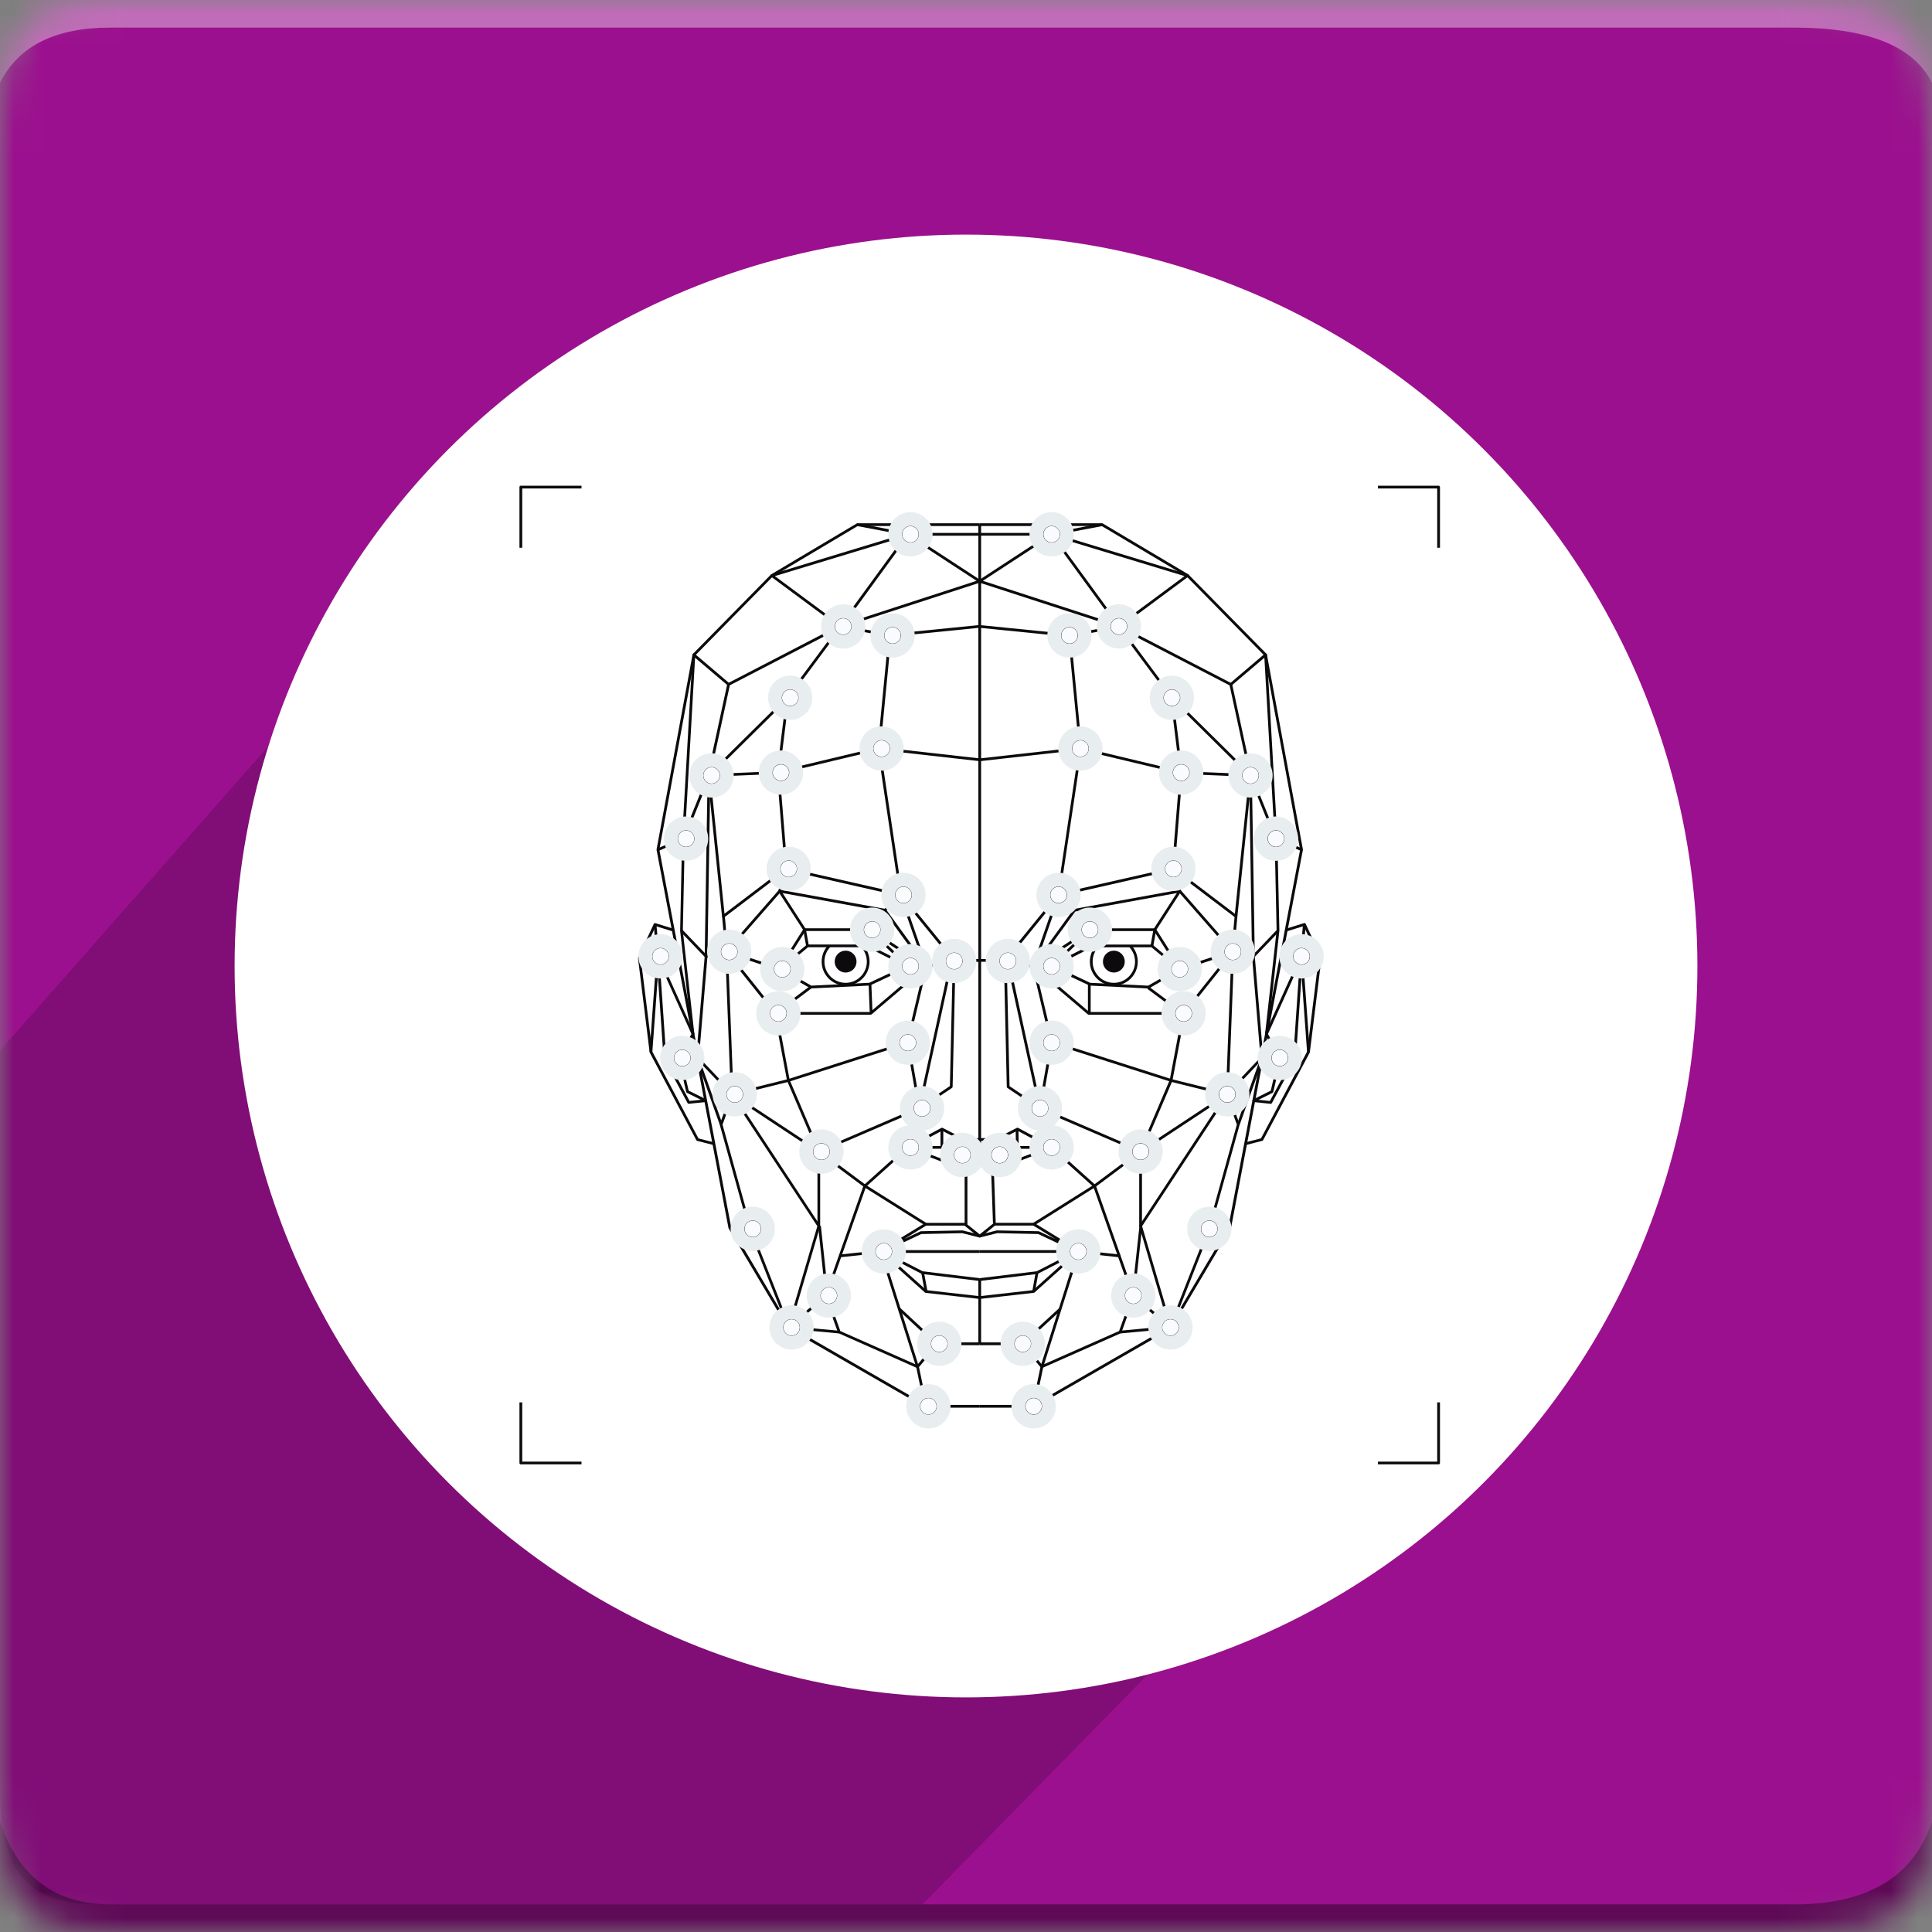 <?xml version="1.0" encoding="utf-8"?>
<!-- Generator: Adobe Illustrator 16.0.0, SVG Export Plug-In . SVG Version: 6.00 Build 0)  -->
<!DOCTYPE svg PUBLIC "-//W3C//DTD SVG 1.1//EN" "http://www.w3.org/Graphics/SVG/1.1/DTD/svg11.dtd">
<svg version="1.1" id="Layer_1" xmlns="http://www.w3.org/2000/svg" xmlns:xlink="http://www.w3.org/1999/xlink" x="0px" y="0px"
	 width="70px" height="70px" viewBox="0 0 70 70" enable-background="new 0 0 70 70" xml:space="preserve">
<rect x="0" y="0" width="70" height="70" fill="#808080" stroke="none"/>
<g>
	<defs>
		<filter id="Adobe_OpacityMaskFilter" filterUnits="userSpaceOnUse" x="0" y="0" width="70" height="70">
			<feColorMatrix  type="matrix" values="1 0 0 0 0  0 1 0 0 0  0 0 1 0 0  0 0 0 1 0"/>
		</filter>
	</defs>
	<mask maskUnits="userSpaceOnUse" x="0" y="0" width="70" height="70" id="icon-b">
		<g filter="url(#Adobe_OpacityMaskFilter)">
			<path id="icon-a" fill="#FFFFFF" d="M4,0h61c4,0,5,1,5,5v60c0,4-1,5-5,5H4c-3,0-4-1-4-5V5C0,1,1,0,4,0z"/>
		</g>
	</mask>
	<g mask="url(#icon-b)">
		<path fill="#9B108E" d="M0,0h70v70H0V0z"/>
		<path fill="#FFFFFF" fill-opacity="0.383" d="M4,1h61c2.667,0,4.333,0.667,5,2V0H0v3C0.667,1.667,2,1,4,1z"/>
		<path opacity="0.165" enable-background="new    " d="M26.375,11.5l9.25,1.125L54,18.25l4,6.11v19.558L33.423,69H4.006
			C2.003,69,0,68.854,0,64.911V38.064l12.348-14L26.375,11.5z"/>
		<path fill-opacity="0.383" d="M4,69h61c2.667,0,4.333-1,5-3v4H0v-4C0.667,68,2,69,4,69z"/>
		<g display="none">
			<g id="Layer_1_1_" display="inline">
				<path fill="#FFFFFF" d="M35,8.281C20.246,8.281,8.281,20.246,8.281,35S20.246,61.719,35,61.719S61.719,49.754,61.719,35
					S49.754,8.281,35,8.281z M35,19.297c4.301,0,7.793,3.492,7.793,7.793c0,4.301-3.492,7.793-7.793,7.793s-7.793-3.492-7.793-7.793
					C27.207,22.789,30.699,19.297,35,19.297z M47.598,46.156c0,2.496-2.039,4.535-4.535,4.535H26.938
					c-2.496,0-4.535-2.039-4.535-4.535v-9.609c0-2.496,2.039-4.535,4.535-4.535h0.375c1.582,2.578,4.43,4.3,7.676,4.3
					s6.094-1.729,7.676-4.3h0.375c2.496,0,4.535,2.039,4.535,4.535v9.609H47.598z"/>
			</g>
			<g id="Layer_2" display="inline">
				<g>
					<path fill="#FFFFFF" d="M47.984,8.398H15.289c-3.223,0-5.859,2.637-5.859,5.859v41.484c0,3.223,2.637,5.858,5.859,5.858h32.695
						c3.223,0,5.854-2.646,5.854-5.858V14.258C53.844,11.035,51.207,8.398,47.984,8.398z M31.637,19.297
						c4.3,0,7.792,3.492,7.792,7.793c0,4.301-3.492,7.793-7.792,7.793c-4.301,0-7.793-3.492-7.793-7.793
						C23.844,22.789,27.324,19.297,31.637,19.297z M44.234,46.156c0,2.496-2.039,4.535-4.535,4.535H23.574
						c-2.496,0-4.535-2.039-4.535-4.535v-9.609c0-2.496,2.039-4.535,4.535-4.535h0.375c1.582,2.578,4.43,4.3,7.676,4.3
						s6.094-1.729,7.676-4.3h0.375c2.496,0,4.535,2.039,4.535,4.535v9.609H44.234z"/>
					<g>
						<g>
							<g>
								<g>
									<rect id="SVGID_2_" x="53.375" y="18.242" fill="#FFFFFF" width="7.207" height="32.227"/>
								</g>
								<g>
									<g>
										<g>
											<g>
												<g>
													<g>
														<g>
															<g>
																<g>
																	<g>
																		<g>
																			<defs>
																				<rect id="SVGID_1_" x="53.375" y="18.242" width="7.207" height="32.227"/>
																			</defs>
																			<clipPath id="SVGID_3_">
																				<use xlink:href="#SVGID_1_"  overflow="visible"/>
																			</clipPath>
																			<g clip-path="url(#SVGID_3_)">
																				<path fill="#FFFFFF" d="M59.41,19.063h-8.438c-0.646,0-1.183,0.527-1.183,1.172v5.391
																					c0,0.645,0.522,1.172,1.183,1.172h8.438c0.645,0,1.172-0.527,1.172-1.172v-5.391
																					C60.582,19.59,60.055,19.063,59.41,19.063z"/>
																				<path fill="#FFFFFF" d="M56.188,42.266H47.75c-0.645,0-1.172,0.527-1.172,1.172v5.396
																					c0,0.646,0.527,1.172,1.172,1.172h8.438c0.646,0,1.172-0.521,1.172-1.172v-5.396
																					C57.359,42.793,56.832,42.266,56.188,42.266z"/>
																				<path fill="#FFFFFF" d="M58.18,30.664h-8.438c-0.645,0-1.172,0.527-1.172,1.172v5.391
																					c0,0.646,0.527,1.172,1.172,1.172h8.438c0.646,0,1.172-0.521,1.172-1.172v-5.391
																					C59.352,31.191,58.824,30.664,58.18,30.664z"/>
																			</g>
																		</g>
																	</g>
																</g>
															</g>
														</g>
													</g>
												</g>
											</g>
										</g>
									</g>
								</g>
							</g>
						</g>
					</g>
				</g>
			</g>
			<g id="Layer_3" display="inline">
				<g>
					<path fill="#FFFFFF" d="M60.664,17.539h-2.402c-0.375,2.578-2.59,4.57-5.273,4.57c-2.682,0-4.899-1.992-5.271-4.57h-25.43
						c-0.375,2.578-2.59,4.57-5.273,4.57s-4.91-1.992-5.273-4.57H9.336c-0.645,0-1.172,0.527-1.172,1.172v37.734
						c0,0.645,0.527,1.172,1.172,1.172h51.328c0.645,0,1.172-0.527,1.172-1.172V18.711C61.836,18.066,61.309,17.539,60.664,17.539z
						 M23.281,25.508c3.305,0,5.988,2.684,5.988,5.988c0,3.304-2.684,5.988-5.988,5.988c-3.304,0-5.988-2.688-5.988-5.988
						C17.293,28.192,19.977,25.508,23.281,25.508z M32.961,46.156c0,1.922-1.57,3.492-3.492,3.492H17.082
						c-1.922,0-3.492-1.57-3.492-3.492v-7.383c0-1.922,1.57-3.492,3.492-3.492h0.293c1.219,1.979,3.398,3.305,5.906,3.305
						c2.508,0,4.688-1.324,5.906-3.305h0.293c1.922,0,3.492,1.57,3.492,3.492v7.383H32.961z M56.328,45.781
						c0,0.645-0.527,1.172-1.172,1.172H36.992c-0.645,0-1.172-0.527-1.172-1.172v-0.82c0-0.645,0.527-1.172,1.172-1.172h18.164
						c0.645,0,1.172,0.527,1.172,1.172V45.781z M56.328,38.164c0,0.645-0.527,1.172-1.172,1.172H36.992
						c-0.645,0-1.172-0.527-1.172-1.172v-0.82c0-0.645,0.527-1.172,1.172-1.172h18.164c0.645,0,1.172,0.527,1.172,1.172V38.164z
						 M56.328,30.547c0,0.645-0.527,1.172-1.172,1.172H36.992c-0.645,0-1.172-0.527-1.172-1.172v-0.82
						c0-0.645,0.527-1.172,1.172-1.172h18.164c0.645,0,1.172,0.527,1.172,1.172V30.547z"/>
					<path fill="#FFFFFF" d="M17.012,12.383c-2.367,0-4.277,1.91-4.277,4.277c0,2.367,1.91,4.277,4.277,4.277
						c2.367,0,4.277-1.91,4.277-4.277C21.289,14.293,19.379,12.383,17.012,12.383z M17.012,19.414c-1.523,0-2.754-1.23-2.754-2.754
						c0-1.524,1.23-2.754,2.754-2.754c1.524,0,2.754,1.229,2.754,2.754C19.766,18.184,18.535,19.414,17.012,19.414z"/>
					<path fill="#FFFFFF" d="M53.105,12.383c-2.367,0-4.277,1.91-4.277,4.277c0,2.367,1.91,4.277,4.277,4.277
						s4.271-1.91,4.271-4.277C57.382,14.293,55.473,12.383,53.105,12.383z M53.105,19.414c-1.523,0-2.754-1.23-2.754-2.754
						c0-1.524,1.229-2.754,2.754-2.754c1.521,0,2.754,1.229,2.754,2.754C55.859,18.184,54.629,19.414,53.105,19.414z"/>
				</g>
			</g>
			<g id="Layer_4" display="inline">
				<g>
					<path fill="#FFFFFF" d="M46.883,26.41h-7.5c-0.48,0-0.879,0.398-0.879,0.879l0,0c0,0.48,0.398,0.879,0.879,0.879h7.5
						c0.48,0,0.879-0.398,0.879-0.879l0,0C47.762,26.797,47.363,26.41,46.883,26.41z"/>
					<path fill="#FFFFFF" d="M46.883,23.199h-7.5c-0.48,0-0.879,0.398-0.879,0.879s0.398,0.879,0.879,0.879h7.5
						c0.48,0,0.879-0.398,0.879-0.879S47.363,23.199,46.883,23.199z"/>
					<path fill="#FFFFFF" d="M35,8.281C20.246,8.281,8.281,20.246,8.281,35S20.246,61.719,35,61.719S61.719,49.754,61.719,35
						S49.754,8.281,35,8.281z M28.086,27.734c3.34,0,6.047,2.707,6.047,6.047c0,3.34-2.707,6.047-6.047,6.047
						s-6.047-2.707-6.047-6.047C22.039,30.441,24.746,27.734,28.086,27.734z M37.871,48.582c0,1.934-1.582,3.527-3.527,3.527H21.828
						c-1.934,0-3.527-1.582-3.527-3.527v-7.465c0-1.934,1.582-3.527,3.527-3.527h0.293c1.23,2.004,3.434,3.34,5.965,3.34
						c2.531,0,4.734-1.336,5.965-3.34h0.293c1.933,0,3.527,1.582,3.527,3.527V48.582z M52.508,26.527c0,2.098-1.488,3.82-3.305,3.82
						h-7.277l-7.02,2.777l2.098-2.789h0.047c-1.816,0-3.305-1.723-3.305-3.82v-4.84c0-2.098,1.488-3.82,3.305-3.82h12.152
						c1.816,0,3.305,1.723,3.305,3.82V26.527z"/>
					<path fill="#FFFFFF" d="M46.883,20h-7.5c-0.48,0-0.879,0.398-0.879,0.879s0.398,0.879,0.879,0.879h7.5
						c0.48,0,0.879-0.398,0.879-0.879S47.363,20,46.883,20z"/>
				</g>
			</g>
			<g id="Layer_5" display="inline">
				<path fill="#FFFFFF" d="M34.883,8.164c-14.754,0-26.719,11.965-26.719,26.719s11.965,26.719,26.719,26.719
					s26.719-11.965,26.719-26.719S49.637,8.164,34.883,8.164z M29.445,22.203c3.984,0,7.219,3.234,7.219,7.219
					c0,3.985-3.234,7.219-7.219,7.219c-3.985,0-7.219-3.229-7.219-7.219C22.226,25.437,25.461,22.203,29.445,22.203z M41.105,47.082
					c0,2.309-1.896,4.207-4.207,4.207H21.98c-2.309,0-4.207-1.887-4.207-4.207v-8.895c0-2.313,1.887-4.208,4.207-4.208h0.352
					c1.465,2.391,4.102,3.984,7.113,3.984c3.011,0,5.648-1.594,7.114-3.984h0.354c2.312,0,4.207,1.887,4.207,4.208v8.895H41.105z
					 M49.344,29.129v5.988h-2.801v-5.988h-5.988v-2.801h5.988v-5.977h2.801v5.988h5.988v2.801h-5.988V29.129z"/>
			</g>
			<g id="Layer_6" display="inline">
				<path fill="#FFFFFF" d="M35,8.281C20.246,8.281,8.281,20.246,8.281,35S20.246,61.719,35,61.719S61.719,49.754,61.719,35
					S49.754,8.281,35,8.281z M29.563,22.32c3.984,0,7.219,3.234,7.219,7.219s-3.234,7.219-7.219,7.219s-7.219-3.234-7.219-7.219
					S25.578,22.32,29.563,22.32z M41.223,47.199c0,2.309-1.887,4.207-4.207,4.207H22.098c-2.309,0-4.207-1.887-4.207-4.207v-8.895
					c0-2.313,1.887-4.208,4.207-4.208h0.352c1.465,2.39,4.102,3.984,7.113,3.984s5.648-1.596,7.113-3.984h0.352
					c2.313,0,4.207,1.886,4.207,4.208v8.895H41.223z M40.742,29.258v-2.813h14.297v2.813H40.742z"/>
			</g>
			<g id="Layer_7" display="inline">
				<path fill="#FFFFFF" d="M35,8.281C20.246,8.281,8.281,20.246,8.281,35S20.246,61.719,35,61.719S61.719,49.754,61.719,35
					S49.754,8.281,35,8.281z M29.563,22.32c3.984,0,7.219,3.234,7.219,7.219s-3.234,7.219-7.219,7.219s-7.219-3.234-7.219-7.219
					S25.578,22.32,29.563,22.32z M41.223,47.199c0,2.309-1.887,4.207-4.207,4.207H22.098c-2.309,0-4.207-1.887-4.207-4.207v-8.895
					c0-2.313,1.887-4.208,4.207-4.208h0.352c1.465,2.39,4.102,3.984,7.113,3.984s5.648-1.596,7.113-3.984h0.352
					c2.313,0,4.207,1.886,4.207,4.208v8.895H41.223z M48.219,33.031l-1.992,1.992l-1.992-1.992l-4.805-4.805l1.992-1.992
					l4.805,4.805l8.121-8.121l1.992,1.992L48.219,33.031z"/>
			</g>
			<g id="Layer_8" display="inline">
				<g>
					<path fill="#FFFFFF" d="M35,8.281C20.246,8.281,8.281,20.246,8.281,35S20.246,61.719,35,61.719S61.719,49.754,61.719,35
						S49.754,8.281,35,8.281z M44.926,17.07c3.023,0,5.473,2.449,5.473,5.473s-2.438,5.473-5.473,5.473
						c-3.023,0-5.473-2.449-5.473-5.473S41.902,17.07,44.926,17.07z M40.461,36.605c0,3.021-2.449,5.473-5.473,5.473
						s-5.473-2.449-5.473-5.473c0-3.024,2.449-5.479,5.473-5.479S40.461,33.582,40.461,36.605z M25.074,17.07
						c3.023,0,5.473,2.449,5.473,5.473s-2.449,5.473-5.473,5.473c-3.024,0-5.473-2.449-5.473-5.473S22.051,17.07,25.074,17.07z
						 M16.238,35.914v-6.738c0-1.746,1.43-3.188,3.188-3.188h0.27c1.113,1.816,3.105,3.023,5.391,3.023s4.277-1.207,5.391-3.023
						h0.27c1.746,0,3.188,1.43,3.188,3.188v1.289c-2.953,0.504-5.203,3.07-5.203,6.141c0,0.896,0.188,1.734,0.527,2.496h-9.844
						C17.668,39.102,16.238,37.672,16.238,35.914z M43.836,49.742c0,1.746-1.43,3.188-3.188,3.188H29.34
						c-1.746,0-3.188-1.43-3.188-3.188v-6.738c0-1.746,1.43-3.188,3.188-3.188h0.27c1.113,1.813,3.105,3.021,5.391,3.021
						s4.276-1.207,5.392-3.021h0.271c1.746,0,3.188,1.43,3.188,3.188v6.738H43.836z M53.762,35.914c0,1.746-1.43,3.188-3.188,3.188
						h-9.82c0.34-0.762,0.527-1.604,0.527-2.496c0-3.082-2.25-5.637-5.203-6.141v-1.289c0-1.746,1.43-3.188,3.188-3.188h0.271
						c1.111,1.816,3.104,3.023,5.391,3.023s4.277-1.207,5.393-3.023h0.271c1.746,0,3.188,1.43,3.188,3.188v6.738H53.762z"/>
				</g>
			</g>
		</g>
	</g>
</g>
<circle fill="#FFFFFF" cx="35" cy="35" r="26.5"/>
<g>
	<g>
		<g>
			<g>
				<rect x="35.447" y="46.362" fill="#0C0A0C" width="0.1" height="2.326"/>
			</g>
			<g>
				<rect x="35.447" y="19.009" fill="#0C0A0C" width="0.1" height="23.152"/>
			</g>
			<g>
				<path fill="#0C0A0C" d="M37.451,51.002h-1.954v-0.1h1.94l4.936-2.844l2.131-3.595l2.602-13.679l-1.298-7.034l-2.811-2.858
					l-3.081-1.834h-4.419v-0.099h4.433c0.009,0,0.018,0.002,0.025,0.007l3.1,1.844c0.003,0.002,0.007,0.005,0.009,0.008l2.826,2.874
					c0.007,0.007,0.011,0.016,0.013,0.025l1.303,7.059c0.001,0.006,0.001,0.013,0,0.018l-2.604,13.698
					c-0.001,0.005-0.004,0.011-0.007,0.016l-2.143,3.613c-0.004,0.007-0.011,0.014-0.018,0.018l-4.958,2.856
					C37.469,51,37.46,51.002,37.451,51.002z"/>
			</g>
			<g>
				<path fill="#0C0A0C" d="M41.61,35.814c0,0-0.001,0-0.002,0l-2.122-0.105c-0.007,0-0.014-0.002-0.019-0.004l-1.387-0.652
					c-0.017-0.008-0.028-0.025-0.028-0.044c-0.001-0.02,0.011-0.037,0.026-0.045l1.45-0.735c0.007-0.004,0.015-0.006,0.022-0.006
					h2.185c0.012,0,0.022,0.004,0.032,0.012l1.008,0.84c0.013,0.011,0.02,0.027,0.018,0.043c-0.001,0.016-0.01,0.031-0.024,0.038
					l-1.135,0.652C41.627,35.812,41.619,35.814,41.61,35.814z M39.5,35.609l2.098,0.104l1.061-0.607l-0.939-0.783h-2.155
					l-1.348,0.684L39.5,35.609z"/>
			</g>
			<g>
				<path fill="#0C0A0C" d="M37.683,40.205c-0.011,0-0.021-0.003-0.029-0.009l-1.154-0.777c-0.014-0.009-0.021-0.024-0.022-0.041
					l-0.104-4.579c-0.002-0.012,0.003-0.023,0.01-0.032l1.933-2.374c0.007-0.008,0.018-0.015,0.027-0.017l4.16-0.945
					c0.014-0.003,0.029,0,0.041,0.009l2.197,1.669l0.516-5.009l-0.707-3.268l-4.019-2.082l-1.771,0.323
					c-0.005,0.001-0.01,0.001-0.014,0l-3.254-0.326l0.01-0.099l3.246,0.325l1.782-0.324c0.011-0.002,0.021,0,0.032,0.004
					l4.054,2.101c0.014,0.007,0.022,0.02,0.025,0.034l0.715,3.298c0,0.006,0.001,0.011,0,0.016l-0.524,5.105
					c-0.003,0.018-0.013,0.033-0.03,0.041c-0.017,0.007-0.035,0.005-0.05-0.006l-2.25-1.708l-4.12,0.937l-1.909,2.347l0.104,4.535
					l1.07,0.72l0.404-2.309l-0.648-2.731c-0.005-0.021,0.004-0.042,0.021-0.054l2.037-1.334c0.015-0.01,0.033-0.01,0.049-0.003
					s0.027,0.022,0.027,0.04l0.064,0.587l-0.1,0.01l-0.055-0.506l-1.94,1.27l0.645,2.707c0.001,0.007,0.001,0.014,0,0.021
					l-0.42,2.395c-0.004,0.017-0.015,0.03-0.03,0.037C37.695,40.203,37.688,40.205,37.683,40.205z"/>
			</g>
			<g>
				<path fill="#0C0A0C" d="M40.569,22.738l-0.06-0.08l2.409-1.785l-4.824-1.465h-2.598v-0.1h2.604c0.006,0,0.01,0,0.015,0.002
					l4.927,1.496c0.019,0.005,0.031,0.02,0.034,0.039c0.004,0.019-0.004,0.037-0.02,0.048L40.569,22.738z"/>
			</g>
			<g>
				<path fill="#0C0A0C" d="M40.539,22.748c-0.005,0-0.011-0.001-0.016-0.002l-5.041-1.638c-0.019-0.006-0.032-0.022-0.035-0.041
					c-0.002-0.02,0.006-0.038,0.021-0.048l2.606-1.702c0.005-0.003,0.011-0.006,0.018-0.007l1.827-0.349l0.02,0.099l-1.751,0.333
					l2.391,3.276c0.014,0.018,0.014,0.042,0,0.059C40.57,22.74,40.555,22.748,40.539,22.748z M35.611,21.044l4.797,1.559
					l-2.318-3.178L35.611,21.044z"/>
			</g>
			<g>
				<path fill="#0C0A0C" d="M41.786,34.281l-0.099-0.018l0.105-0.589c0.002-0.006,0.004-0.013,0.007-0.018l0.89-1.376l-0.224-0.788
					c-0.002-0.006-0.003-0.011-0.003-0.018l0.283-3.481l-0.336-2.707l0.099-0.012l0.337,2.711c0,0.003,0,0.007,0,0.01l-0.282,3.478
					l0.228,0.8c0.005,0.014,0.002,0.029-0.006,0.041l-0.896,1.388L41.786,34.281z"/>
			</g>
			<g>
				<path fill="#0C0A0C" d="M42.745,35.162c-0.018,0-0.033-0.007-0.042-0.022l-0.889-1.406h-2.307l-1.371,1.31
					c-0.009,0.009-0.021,0.014-0.034,0.014l-0.65,0.01c-0.016,0-0.037-0.009-0.045-0.025c-0.01-0.018-0.008-0.038,0.004-0.053
					l1.48-2.038c0.008-0.01,0.019-0.017,0.031-0.02l3.813-0.693c0.019-0.004,0.035,0.002,0.047,0.016l1.922,2.195
					c0.012,0.013,0.015,0.03,0.011,0.046c-0.004,0.016-0.017,0.03-0.032,0.035l-1.922,0.63
					C42.755,35.162,42.75,35.162,42.745,35.162z M39.488,33.635h2.354c0.017,0,0.033,0.009,0.041,0.023l0.884,1.395l1.813-0.594
					l-1.854-2.117l-3.766,0.685l-1.41,1.94l0.532-0.009l1.372-1.31C39.464,33.64,39.476,33.635,39.488,33.635z"/>
			</g>
			<g>
				<path fill="#0C0A0C" d="M37.451,35.067c-0.003,0-0.008,0-0.01,0l-1.025-0.22h-0.919v-0.1h0.925c0.003,0,0.006,0,0.01,0.001
					l0.987,0.211l0.888-2.552c0.006-0.016,0.02-0.028,0.036-0.032c0.016-0.004,0.034,0,0.046,0.012l0.577,0.557l-0.068,0.071
					l-0.521-0.502l-0.878,2.521C37.491,35.055,37.472,35.067,37.451,35.067z"/>
			</g>
			<g>
				<rect x="39.418" y="35.659" fill="#0C0A0C" width="0.099" height="1.056"/>
			</g>
			<g>
				
					<rect x="41.453" y="36.19" transform="matrix(0.802 0.598 -0.598 0.802 30.027 -18.064)" fill="#0C0A0C" width="1.592" height="0.099"/>
			</g>
			<g>
				
					<rect x="41.143" y="44.412" transform="matrix(0.994 0.108 -0.108 0.994 5.188 -4.191)" fill="#0C0A0C" width="0.099" height="2.535"/>
			</g>
			<g>
				<path fill="#0C0A0C" d="M36.517,42.211h-1.02V42.11h1.02c0.052-0.011,0.87-0.318,1.466-0.545l-1.12-0.599l-0.712,0.367
					c-0.008,0.003-0.016,0.005-0.023,0.005h-0.63v-0.101h0.618l0.725-0.372c0.015-0.007,0.032-0.007,0.046,0l1.239,0.662
					c0.019,0.01,0.028,0.027,0.027,0.048c-0.001,0.02-0.015,0.036-0.032,0.043C37.09,42.012,36.55,42.211,36.517,42.211z"/>
			</g>
			<g>
				<path fill="#0C0A0C" d="M36.48,42.195l-0.295-0.315c-0.006-0.007-0.012-0.017-0.014-0.026l-0.094-0.557l0.099-0.016l0.093,0.542
					l0.283,0.304L36.48,42.195z"/>
			</g>
			<g>
				
					<rect x="36.537" y="41.191" transform="matrix(0.016 1 -1 0.016 77.506 3.709)" fill="#0C0A0C" width="0.662" height="0.101"/>
			</g>
			<g>
				<path fill="#0C0A0C" d="M36.222,41.896h-0.725v-0.101h0.715l0.643-0.269c0.006-0.002,0.012-0.003,0.019-0.003h1.162
					l-0.401-1.355l-1.167-5.339l0.098-0.021l1.166,5.337l0.42,1.414c0.004,0.015,0.002,0.031-0.008,0.044
					c-0.011,0.013-0.024,0.02-0.041,0.02h-1.218l-0.643,0.27C36.235,41.895,36.229,41.896,36.222,41.896z"/>
			</g>
			<g>
				<path fill="#0C0A0C" d="M42.409,48.146c-0.013,0-0.023-0.004-0.033-0.013l-1.35-1.155c-0.007-0.006-0.012-0.013-0.015-0.021
					l-1.397-3.958l-1.545-1.388l0.066-0.075l1.555,1.397c0.006,0.006,0.011,0.013,0.014,0.021l1.397,3.958l1.212,1.037l-1.034-3.515
					c-0.005-0.015-0.002-0.029,0.006-0.042l3.133-4.758l0.193-5.001l-1.687,2.113c-0.009,0.012-0.023,0.019-0.038,0.019h-3.439
					c-0.013,0-0.023-0.005-0.033-0.012l-1.995-1.696l0.064-0.077l1.981,1.686h3.397l1.766-2.213
					c0.013-0.017,0.036-0.023,0.057-0.016c0.02,0.007,0.033,0.028,0.032,0.049l-0.199,5.167c-0.001,0.009-0.004,0.018-0.009,0.025
					l-3.128,4.749l1.075,3.654c0.006,0.021-0.002,0.045-0.021,0.056C42.427,48.143,42.418,48.146,42.409,48.146z"/>
			</g>
			<g>
				<path fill="#0C0A0C" d="M35.503,47.063l-0.011-0.1l1.938-0.219l1.316-1.181l-1.146,0.59c-0.005,0.003-0.012,0.005-0.017,0.005
					l-2.079,0.253l-0.012-0.1l2.071-0.251l1.483-0.763c0.022-0.012,0.05-0.005,0.063,0.017c0.015,0.021,0.011,0.049-0.007,0.064
					l-1.618,1.45c-0.008,0.007-0.018,0.011-0.028,0.013L35.503,47.063z"/>
			</g>
			<g>
				
					<rect x="37.465" y="46.104" transform="matrix(0.984 0.177 -0.177 0.984 8.822 -5.911)" fill="#0C0A0C" width="0.099" height="0.695"/>
			</g>
			<g>
				<path fill="#0C0A0C" d="M40.581,45.556l-1.515-0.162h-3.569v-0.1h3.351l-1.23-0.583l-1.484-0.032l-0.623,0.156
					c-0.023,0.006-0.046-0.005-0.057-0.026c-0.011-0.021-0.005-0.046,0.013-0.061l0.536-0.432c0.008-0.007,0.02-0.01,0.031-0.01
					h1.418c0.009,0,0.019,0.003,0.026,0.007l1.607,0.982l1.507,0.161L40.581,45.556z M36.127,44.58c0,0,0,0,0.002,0l1.502,0.03
					c0.007,0,0.014,0.002,0.021,0.006l0.582,0.276l-0.797-0.487h-1.386l-0.346,0.278l0.41-0.103
					C36.119,44.58,36.123,44.58,36.127,44.58z"/>
			</g>
			<g>
				
					<rect x="34.894" y="43.209" transform="matrix(0.035 0.999 -0.999 0.035 77.945 5.751)" fill="#0C0A0C" width="2.198" height="0.1"/>
			</g>
			<g>
				<rect x="43.815" y="44.454" fill="#0C0A0C" width="0.737" height="0.099"/>
			</g>
			<g>
				<path fill="#0C0A0C" d="M45.143,41.486l-0.024-0.096l0.569-0.145l1.672-3.145l0.418-3.379l-0.543-1.167l-0.617,0.192
					l-0.029-0.095l0.659-0.205c0.022-0.008,0.049,0.004,0.06,0.027l0.566,1.219c0.005,0.008,0.006,0.017,0.005,0.026l-0.42,3.403
					c-0.001,0.006-0.003,0.012-0.005,0.018l-1.688,3.171c-0.007,0.014-0.02,0.022-0.033,0.025L45.143,41.486z"/>
			</g>
			<g>
				<path fill="#0C0A0C" d="M46.038,39.994c-0.002,0-0.004,0-0.006-0.001l-0.61-0.064c-0.022-0.002-0.04-0.019-0.044-0.04
					c-0.004-0.022,0.007-0.044,0.026-0.055l0.638-0.317l0.273-1.177l-0.474-0.849c-0.008-0.014-0.009-0.03-0.002-0.045l1.271-2.816
					c0.01-0.021,0.031-0.032,0.055-0.028c0.022,0.004,0.039,0.022,0.041,0.046l0.252,3.466l-0.1,0.007l-0.2-2.763l-0.204,2.979
					c0,0.007-0.003,0.014-0.007,0.02l-0.865,1.613C46.073,39.985,46.056,39.994,46.038,39.994z M45.601,39.848l0.409,0.044
					l0.846-1.573l0.231-3.395l-1.146,2.54l0.471,0.844c0.006,0.012,0.008,0.023,0.005,0.036l-0.283,1.218
					c-0.004,0.015-0.014,0.027-0.026,0.034L45.601,39.848z"/>
			</g>
			<g>
				<path fill="#0C0A0C" d="M47.824,34.764l-0.673-0.063c-0.027-0.003-0.048-0.027-0.045-0.055l0.104-1.156l0.101,0.01l-0.101,1.105
					l0.622,0.059L47.824,34.764z"/>
			</g>
			<g>
				<path fill="#0C0A0C" d="M37.5,50.963l-0.098-0.021l0.295-1.41l-0.664-0.794h-1.536v-0.1h1.56c0.016,0,0.029,0.007,0.039,0.019
					l0.692,0.829c0.01,0.012,0.014,0.027,0.012,0.042L37.5,50.963z"/>
			</g>
			<g>
				<path fill="#0C0A0C" d="M37.75,49.568c-0.012,0-0.023-0.004-0.032-0.013c-0.016-0.013-0.021-0.033-0.015-0.052l1.318-4.176
					l0.095,0.03l-1.285,4.07l2.716-1.202l0.465-1.304l0.094,0.033l-0.473,1.325c-0.004,0.012-0.014,0.022-0.025,0.027l-2.837,1.256
					C37.764,49.567,37.757,49.568,37.75,49.568z"/>
			</g>
			<g>
				
					<rect x="37.683" y="47.137" transform="matrix(0.677 0.736 -0.736 0.677 47.554 -12.248)" fill="#0C0A0C" width="0.1" height="1.846"/>
			</g>
			<g>
				<path fill="#0C0A0C" d="M47.137,30.831l-0.925-0.399c-0.013-0.005-0.021-0.015-0.026-0.027l-0.924-2.29l0.092-0.037l0.917,2.271
					l0.905,0.391L47.137,30.831z"/>
			</g>
			<g>
				<path fill="#0C0A0C" d="M45.936,37.473l-0.1-0.012l0.418-3.745l-0.071-3.329l-0.372-6.557l-1.186,1.006l-0.063-0.076l1.26-1.072
					c0.015-0.012,0.034-0.015,0.052-0.008s0.029,0.024,0.03,0.043l0.378,6.659l0.072,3.337L45.936,37.473z"/>
			</g>
			<g>
				<path fill="#0C0A0C" d="M40.591,48.313l-0.009-0.099l1.791-0.166l1.396-3.542l1.045-3.761l-0.373-1.019l-3.087,2.04
					c-0.015,0.009-0.032,0.011-0.047,0.004l-3.646-1.57l0.039-0.091l3.62,1.56l3.119-2.06c0.012-0.009,0.028-0.012,0.043-0.006
					c0.014,0.005,0.025,0.016,0.03,0.029l0.399,1.093c0.004,0.01,0.004,0.021,0.002,0.03l-1.051,3.781l-1.409,3.576
					c-0.008,0.018-0.023,0.029-0.042,0.032L40.591,48.313z"/>
			</g>
			<g>
				<path fill="#0C0A0C" d="M44.913,40.76l-0.094-0.033l0.852-2.401l-0.308-3.67l-0.104-6.511l-2.465-0.104l-3.65-0.871
					l-3.641,0.409l-0.011-0.099l3.65-0.41c0.006,0,0.011,0,0.017,0.001l3.649,0.872l2.502,0.104
					c0.026,0.001,0.047,0.022,0.047,0.049l0.106,6.554l0.308,3.679c0.001,0.007,0,0.014-0.003,0.021L44.913,40.76z"/>
			</g>
			<g>
				<polygon fill="#0C0A0C" points="38.403,32.431 38.306,32.417 39.097,27.118 38.701,23.028 38.8,23.019 39.196,27.115 
					39.196,27.127 				"/>
			</g>
			<g>
				<polygon fill="#0C0A0C" points="45.272,28.132 42.425,25.316 40.499,22.727 40.578,22.668 42.499,25.251 45.343,28.062 				"/>
			</g>
			<g>
				<path fill="#0C0A0C" d="M41.377,44.419h-0.101v-2.595l-1.59,1.186l-2.209,1.388l-0.053-0.084l2.205-1.386l1.667-1.242
					c0.015-0.012,0.035-0.014,0.052-0.005c0.018,0.008,0.028,0.026,0.028,0.044V44.419z"/>
			</g>
			<g>
				<path fill="#0C0A0C" d="M44.468,39.7c-0.005,0-0.009-0.001-0.013-0.001l-2.037-0.505l-4.331-1.387l0.03-0.095l4.328,1.386
					l2.006,0.497l1.234-1.298l0.071,0.067l-1.253,1.319C44.494,39.694,44.48,39.7,44.468,39.7z"/>
			</g>
			<g>
				<polygon fill="#0C0A0C" points="41.373,41.744 41.281,41.706 42.381,39.132 42.837,36.705 42.936,36.724 42.479,39.155 
					42.476,39.165 				"/>
			</g>
			<g>
				<path fill="#0C0A0C" d="M40.356,35.71c-0.479,0-0.868-0.39-0.868-0.868c0-0.228,0.087-0.443,0.246-0.604l0.07,0.069
					c-0.14,0.144-0.216,0.334-0.216,0.535c0,0.424,0.345,0.768,0.768,0.768c0.424,0,0.769-0.344,0.769-0.768
					c0-0.201-0.078-0.391-0.217-0.535l0.071-0.069c0.157,0.161,0.244,0.376,0.244,0.604C41.224,35.32,40.835,35.71,40.356,35.71z"/>
			</g>
			<g>
				<circle fill="#0C0A0C" cx="40.356" cy="34.841" r="0.347"/>
				<path fill="#0C0A0C" d="M40.357,35.237c-0.219,0-0.396-0.178-0.396-0.396s0.178-0.397,0.396-0.397
					c0.218,0,0.396,0.178,0.396,0.397S40.575,35.237,40.357,35.237z M40.357,34.544c-0.164,0-0.298,0.134-0.298,0.297
					s0.134,0.297,0.298,0.297c0.163,0,0.296-0.134,0.296-0.297S40.521,34.544,40.357,34.544z"/>
			</g>
			<g>
				<path fill="#0C0A0C" d="M45.413,34.701c-0.005,0-0.008-0.001-0.012-0.002l-0.746-0.168c-0.024-0.006-0.04-0.028-0.038-0.053
					l0.116-1.282l0.099,0.009l-0.112,1.237l0.677,0.154l0.87-0.91l0.072,0.069l-0.891,0.93
					C45.438,34.695,45.426,34.701,45.413,34.701z"/>
			</g>
		</g>
		<g>
			<g>
				<path fill="#0C0A0C" d="M35.497,51.002h-1.953c-0.009,0-0.018-0.002-0.025-0.007l-4.958-2.856
					c-0.007-0.004-0.014-0.011-0.018-0.018L26.4,44.508c-0.003-0.005-0.005-0.011-0.006-0.016l-2.605-13.698
					c0-0.005,0-0.012,0-0.018l1.303-7.059c0.001-0.009,0.006-0.019,0.013-0.025l2.826-2.874c0.003-0.003,0.006-0.005,0.01-0.008
					l3.099-1.844c0.007-0.005,0.016-0.007,0.025-0.007h4.432v0.099h-4.419l-3.081,1.834l-2.81,2.858l-1.298,7.034l2.602,13.679
					l2.132,3.595l4.935,2.844h1.94V51.002z"/>
			</g>
			<g>
				<path fill="#0C0A0C" d="M29.384,35.814c-0.009,0-0.018-0.003-0.025-0.007l-1.134-0.652c-0.014-0.007-0.024-0.022-0.025-0.038
					c-0.001-0.016,0.005-0.032,0.018-0.043l1.008-0.84c0.009-0.008,0.021-0.012,0.032-0.012h2.185c0.008,0,0.016,0.001,0.023,0.006
					l1.449,0.735c0.017,0.008,0.028,0.025,0.027,0.045c0,0.019-0.011,0.036-0.029,0.044l-1.386,0.652
					c-0.006,0.002-0.013,0.004-0.02,0.004l-2.121,0.105C29.386,35.814,29.385,35.814,29.384,35.814z M28.336,35.105l1.06,0.607
					l2.098-0.104l1.285-0.604l-1.348-0.684h-2.154L28.336,35.105z"/>
			</g>
			<g>
				<path fill="#0C0A0C" d="M33.313,40.205c-0.007,0-0.014-0.002-0.021-0.005c-0.015-0.007-0.026-0.021-0.029-0.037l-0.42-2.395
					c-0.001-0.007-0.001-0.014,0-0.021l0.643-2.707l-1.94-1.27l-0.055,0.506l-0.099-0.01l0.063-0.587
					c0.002-0.018,0.013-0.033,0.028-0.04c0.015-0.007,0.034-0.007,0.048,0.003l2.038,1.334c0.018,0.012,0.027,0.032,0.022,0.054
					l-0.649,2.731l0.405,2.309l1.07-0.72l0.104-4.535l-1.911-2.347l-4.12-0.937l-2.25,1.708c-0.015,0.011-0.033,0.013-0.05,0.006
					c-0.017-0.008-0.028-0.022-0.03-0.041l-0.525-5.105c0-0.005,0-0.01,0.001-0.016l0.714-3.298
					c0.003-0.014,0.013-0.027,0.026-0.034l4.054-2.101c0.01-0.005,0.021-0.007,0.032-0.004l1.782,0.324l3.246-0.325l0.01,0.099
					l-3.253,0.326c-0.005,0-0.009,0-0.014,0l-1.771-0.323l-4.019,2.082l-0.708,3.268l0.515,5.009l2.198-1.669
					c0.012-0.009,0.027-0.012,0.041-0.009l4.16,0.945c0.011,0.002,0.021,0.009,0.027,0.017l1.932,2.374
					c0.008,0.009,0.012,0.021,0.012,0.032l-0.105,4.579c-0.001,0.017-0.009,0.032-0.022,0.041l-1.155,0.777
					C33.332,40.202,33.323,40.205,33.313,40.205z"/>
			</g>
			<g>
				<path fill="#0C0A0C" d="M30.426,22.738l-2.489-1.844c-0.015-0.011-0.023-0.03-0.02-0.048c0.002-0.019,0.017-0.034,0.035-0.039
					l4.926-1.496c0.005-0.002,0.01-0.002,0.014-0.002h2.605v0.1H32.9l-4.825,1.465l2.41,1.785L30.426,22.738z"/>
			</g>
			<g>
				<path fill="#0C0A0C" d="M30.455,22.748c-0.015,0-0.03-0.007-0.04-0.021c-0.013-0.017-0.013-0.041,0-0.059l2.39-3.276
					l-1.75-0.333l0.019-0.099l1.828,0.349c0.006,0.001,0.012,0.004,0.018,0.007l2.604,1.702c0.017,0.01,0.024,0.029,0.022,0.048
					c-0.002,0.019-0.016,0.035-0.033,0.041l-5.042,1.638C30.466,22.747,30.461,22.748,30.455,22.748z M32.905,19.425l-2.318,3.178
					l4.796-1.559L32.905,19.425z"/>
			</g>
			<g>
				<path fill="#0C0A0C" d="M29.209,34.281l-0.104-0.579l-0.897-1.388c-0.007-0.012-0.01-0.027-0.006-0.041l0.229-0.8l-0.282-3.478
					c0-0.003,0-0.007,0-0.01l0.336-2.711l0.099,0.012l-0.336,2.707l0.283,3.481c0,0.006,0,0.012-0.002,0.018l-0.225,0.788
					l0.889,1.376c0.004,0.005,0.007,0.012,0.008,0.018l0.105,0.589L29.209,34.281z"/>
			</g>
			<g>
				<path fill="#0C0A0C" d="M28.25,35.162c-0.005,0-0.011,0-0.016-0.002l-1.922-0.63c-0.016-0.005-0.028-0.019-0.032-0.035
					c-0.004-0.016,0-0.033,0.01-0.046l1.922-2.195c0.012-0.014,0.029-0.02,0.047-0.016l3.813,0.693
					c0.013,0.002,0.024,0.009,0.032,0.02l1.481,2.038c0.011,0.015,0.012,0.035,0.004,0.053c-0.009,0.017-0.027,0.025-0.045,0.025
					l-0.651-0.01c-0.013,0-0.024-0.005-0.034-0.014l-1.372-1.31H29.18l-0.888,1.406C28.282,35.155,28.267,35.162,28.25,35.162z
					 M26.415,34.458l1.813,0.594l0.883-1.395c0.009-0.015,0.024-0.023,0.042-0.023h2.353c0.013,0,0.025,0.005,0.034,0.014
					l1.372,1.31l0.532,0.009l-1.411-1.94l-3.766-0.685L26.415,34.458z"/>
			</g>
			<g>
				<path fill="#0C0A0C" d="M33.544,35.067c-0.021,0-0.041-0.013-0.047-0.032l-0.877-2.521l-0.522,0.502l-0.069-0.071l0.577-0.557
					c0.013-0.012,0.03-0.016,0.047-0.012c0.016,0.003,0.03,0.016,0.035,0.032l0.889,2.552l0.986-0.211
					c0.004-0.001,0.007-0.001,0.011-0.001h0.924v0.1h-0.919l-1.024,0.22C33.551,35.067,33.547,35.067,33.544,35.067z"/>
			</g>
			<g>
				
					<rect x="30.999" y="36.137" transform="matrix(0.04 0.999 -0.999 0.04 66.432 3.247)" fill="#0C0A0C" width="1.056" height="0.1"/>
			</g>
			<g>
				<rect x="28.696" y="35.444" transform="matrix(0.6 0.8 -0.8 0.6 40.49 -8.501)" fill="#0C0A0C" width="0.1" height="1.591"/>
			</g>
			<g>
				
					<rect x="28.534" y="45.63" transform="matrix(0.106 0.994 -0.994 0.106 72.073 11.214)" fill="#0C0A0C" width="2.535" height="0.1"/>
			</g>
			<g>
				<path fill="#0C0A0C" d="M35.497,42.211h-1.019c-0.035,0-0.574-0.199-1.604-0.592c-0.018-0.007-0.031-0.023-0.032-0.043
					c-0.001-0.021,0.009-0.038,0.026-0.048l1.24-0.662c0.015-0.007,0.032-0.007,0.046,0l0.724,0.372h0.618v0.101h-0.63
					c-0.007,0-0.015-0.002-0.022-0.005l-0.712-0.367l-1.12,0.599c0.595,0.227,1.413,0.534,1.473,0.546l1.011-0.001V42.211z"/>
			</g>
			<g>
				<path fill="#0C0A0C" d="M34.515,42.195l-0.073-0.068l0.284-0.304l0.092-0.542l0.098,0.016l-0.094,0.557
					c-0.002,0.01-0.007,0.02-0.013,0.026L34.515,42.195z"/>
			</g>
			<g>
				<rect x="34.077" y="40.91" fill="#0C0A0C" width="0.1" height="0.663"/>
			</g>
			<g>
				<path fill="#0C0A0C" d="M35.497,41.896h-0.724c-0.007,0-0.014-0.001-0.02-0.004l-0.641-0.27h-1.22
					c-0.015,0-0.03-0.007-0.04-0.02c-0.009-0.013-0.013-0.029-0.008-0.044l0.42-1.418l1.166-5.333l0.097,0.021l-1.167,5.337
					l-0.402,1.357h1.163c0.006,0,0.013,0.001,0.019,0.003l0.642,0.269h0.715V41.896z"/>
			</g>
			<g>
				<path fill="#0C0A0C" d="M28.586,48.146c-0.009,0-0.019-0.003-0.027-0.009c-0.018-0.011-0.026-0.034-0.021-0.056l1.076-3.654
					l-3.128-4.749c-0.004-0.008-0.007-0.017-0.008-0.025l-0.2-5.167c-0.001-0.021,0.012-0.042,0.032-0.049
					c0.02-0.008,0.043-0.001,0.057,0.016l1.766,2.213h3.397l1.981-1.686l0.064,0.077l-1.996,1.696
					c-0.009,0.007-0.021,0.012-0.032,0.012h-3.439c-0.016,0-0.03-0.007-0.04-0.019l-1.686-2.113l0.193,5.001l3.133,4.758
					c0.008,0.013,0.01,0.027,0.006,0.042l-1.035,3.515l1.212-1.037l1.397-3.958c0.003-0.008,0.007-0.015,0.014-0.021l1.554-1.397
					l0.066,0.075l-1.545,1.388l-1.398,3.958c-0.002,0.009-0.007,0.016-0.014,0.021l-1.35,1.155
					C28.609,48.142,28.598,48.146,28.586,48.146z"/>
			</g>
			<g>
				<path fill="#0C0A0C" d="M35.492,47.063l-1.954-0.221c-0.011-0.002-0.02-0.006-0.028-0.013l-1.618-1.45
					c-0.019-0.016-0.022-0.044-0.008-0.064c0.014-0.021,0.042-0.028,0.064-0.017l1.484,0.763l2.071,0.251l-0.012,0.1l-2.08-0.253
					c-0.006,0-0.012-0.002-0.017-0.005l-1.147-0.59l1.318,1.181l1.938,0.219L35.492,47.063z"/>
			</g>
			<g>
				
					<rect x="33.134" y="46.401" transform="matrix(0.182 0.983 -0.983 0.182 73.056 5.069)" fill="#0C0A0C" width="0.694" height="0.1"/>
			</g>
			<g>
				<path fill="#0C0A0C" d="M30.414,45.556l-0.011-0.099l1.506-0.161l1.608-0.982c0.008-0.004,0.017-0.007,0.026-0.007h1.418
					c0.011,0,0.022,0.003,0.031,0.01l0.537,0.432c0.018,0.015,0.022,0.039,0.012,0.061c-0.01,0.021-0.033,0.031-0.055,0.026
					l-0.624-0.156l-1.485,0.032l-1.229,0.583h3.35v0.1h-3.568L30.414,45.556z M33.558,44.405l-0.797,0.487l0.583-0.276
					c0.006-0.004,0.013-0.006,0.021-0.006l1.502-0.03c0.004-0.001,0.008,0,0.013,0.001l0.41,0.103l-0.345-0.278H33.558z"/>
			</g>
			<g>
				<rect x="34.951" y="42.16" fill="#0C0A0C" width="0.1" height="2.197"/>
			</g>
			<g>
				
					<rect x="26.443" y="44.453" transform="matrix(0.998 0.056 -0.056 0.998 2.522 -1.425)" fill="#0C0A0C" width="0.736" height="0.1"/>
			</g>
			<g>
				<path fill="#0C0A0C" d="M25.852,41.486l-0.59-0.149c-0.014-0.003-0.025-0.012-0.032-0.025l-1.687-3.171
					c-0.003-0.006-0.005-0.012-0.006-0.018l-0.42-3.403c-0.001-0.01,0-0.019,0.004-0.026l0.567-1.219
					c0.011-0.022,0.036-0.035,0.06-0.027l0.66,0.205l-0.03,0.095l-0.618-0.192l-0.543,1.167l0.418,3.379l1.672,3.145l0.57,0.145
					L25.852,41.486z"/>
			</g>
			<g>
				<path fill="#0C0A0C" d="M24.957,39.994c-0.018,0-0.035-0.009-0.044-0.025l-0.867-1.613c-0.003-0.006-0.005-0.013-0.005-0.02
					l-0.205-2.979l-0.201,2.763l-0.1-0.007l0.252-3.466c0.002-0.023,0.019-0.042,0.041-0.046s0.045,0.008,0.054,0.028l1.271,2.816
					c0.006,0.015,0.006,0.031-0.002,0.045l-0.473,0.849l0.274,1.177l0.637,0.317c0.02,0.011,0.03,0.032,0.027,0.055
					c-0.004,0.021-0.022,0.038-0.044,0.04l-0.611,0.064C24.96,39.994,24.958,39.994,24.957,39.994z M24.14,38.318l0.845,1.573
					l0.409-0.044l-0.506-0.252c-0.014-0.007-0.023-0.02-0.026-0.034l-0.284-1.218c-0.002-0.013,0-0.024,0.006-0.036l0.47-0.844
					l-1.146-2.54L24.14,38.318z"/>
			</g>
			<g>
				<path fill="#0C0A0C" d="M23.17,34.764l-0.009-0.1l0.623-0.059L23.684,33.5l0.099-0.01l0.105,1.156
					c0.003,0.027-0.018,0.052-0.044,0.055L23.17,34.764z"/>
			</g>
			<g>
				<path fill="#0C0A0C" d="M33.495,50.963l-0.3-1.435c-0.003-0.015,0.001-0.03,0.011-0.042l0.693-0.829
					c0.009-0.012,0.023-0.019,0.038-0.019h1.56v0.1H33.96l-0.663,0.794l0.294,1.41L33.495,50.963z"/>
			</g>
			<g>
				<path fill="#0C0A0C" d="M33.244,49.568c-0.007,0-0.014-0.001-0.021-0.004l-2.835-1.256c-0.013-0.005-0.022-0.016-0.027-0.027
					l-0.473-1.325l0.093-0.033l0.466,1.304l2.715,1.202l-1.285-4.07l0.095-0.03l1.318,4.176c0.006,0.019,0,0.039-0.014,0.052
					C33.269,49.564,33.256,49.568,33.244,49.568z"/>
			</g>
			<g>
				
					<rect x="32.338" y="48.01" transform="matrix(0.732 0.681 -0.681 0.732 41.633 -9.784)" fill="#0C0A0C" width="1.847" height="0.1"/>
			</g>
			<g>
				<path fill="#0C0A0C" d="M23.858,30.831l-0.04-0.091l0.905-0.391l0.917-2.271l0.093,0.037l-0.925,2.29
					c-0.005,0.012-0.014,0.022-0.026,0.027L23.858,30.831z"/>
			</g>
			<g>
				<path fill="#0C0A0C" d="M25.06,37.473l-0.417-3.746l0.07-3.341l0.378-6.662c0.001-0.019,0.013-0.036,0.03-0.043
					s0.038-0.004,0.052,0.008l1.26,1.072l-0.064,0.076l-1.185-1.006l-0.373,6.559l-0.071,3.333l0.417,3.738L25.06,37.473z"/>
			</g>
			<g>
				<path fill="#0C0A0C" d="M30.404,48.313l-1.823-0.167c-0.018-0.003-0.035-0.015-0.042-0.032l-1.408-3.57l-1.052-3.787
					c-0.003-0.009-0.002-0.021,0.001-0.03l0.399-1.093c0.005-0.014,0.017-0.024,0.031-0.029c0.015-0.006,0.03-0.003,0.043,0.006
					l3.118,2.06l3.62-1.56l0.04,0.091l-3.645,1.57c-0.016,0.007-0.033,0.005-0.047-0.004l-3.088-2.04l-0.372,1.019l1.045,3.766
					l1.395,3.537l1.792,0.166L30.404,48.313z"/>
			</g>
			<g>
				<path fill="#0C0A0C" d="M26.081,40.76l-0.854-2.411c-0.002-0.007-0.003-0.014-0.003-0.021l0.309-3.682l0.105-6.551
					c0-0.026,0.021-0.048,0.048-0.049l2.511-0.105l3.64-0.871c0.006-0.001,0.011-0.001,0.018-0.001l3.649,0.41l-0.011,0.099
					l-3.641-0.409l-3.641,0.87l-2.474,0.104l-0.104,6.507l-0.308,3.674l0.851,2.401L26.081,40.76z"/>
			</g>
			<g>
				<polygon fill="#0C0A0C" points="32.591,32.431 31.798,27.127 31.798,27.115 32.194,23.019 32.294,23.028 31.898,27.118 
					32.689,32.417 				"/>
			</g>
			<g>
				<polygon fill="#0C0A0C" points="25.722,28.132 25.652,28.062 28.5,25.245 30.416,22.668 30.495,22.727 28.575,25.311 				"/>
			</g>
			<g>
				<path fill="#0C0A0C" d="M29.718,44.419h-0.1v-2.694c0-0.018,0.01-0.036,0.027-0.044c0.017-0.009,0.037-0.007,0.052,0.005
					l1.67,1.244l2.202,1.384l-0.053,0.084l-2.206-1.386l-1.594-1.188V44.419z"/>
			</g>
			<g>
				<path fill="#0C0A0C" d="M26.527,39.7c-0.013,0-0.026-0.006-0.036-0.016l-1.254-1.319l0.072-0.067l1.234,1.298l2.009-0.497
					l4.324-1.386l0.031,0.095l-4.328,1.386l-2.041,0.506C26.535,39.699,26.531,39.7,26.527,39.7z"/>
			</g>
			<g>
				<polygon fill="#0C0A0C" points="29.622,41.744 28.519,39.165 28.516,39.155 28.059,36.724 28.157,36.705 28.612,39.132 
					29.714,41.706 				"/>
			</g>
			<g>
				<path fill="#0C0A0C" d="M30.638,35.71c-0.479,0-0.868-0.39-0.868-0.868c0-0.228,0.087-0.443,0.245-0.604l0.072,0.069
					c-0.14,0.144-0.217,0.334-0.217,0.535c0,0.424,0.345,0.768,0.768,0.768c0.424,0,0.769-0.344,0.769-0.768
					c0-0.201-0.077-0.391-0.217-0.535l0.071-0.069c0.158,0.161,0.245,0.376,0.245,0.604C31.506,35.32,31.117,35.71,30.638,35.71z"/>
			</g>
			<g>
				<circle fill="#0C0A0C" cx="30.638" cy="34.841" r="0.347"/>
				<path fill="#0C0A0C" d="M30.638,35.237c-0.219,0-0.396-0.178-0.396-0.396s0.177-0.397,0.396-0.397
					c0.219,0,0.396,0.178,0.396,0.397S30.856,35.237,30.638,35.237z M30.638,34.544c-0.164,0-0.297,0.134-0.297,0.297
					s0.133,0.297,0.297,0.297c0.164,0,0.297-0.134,0.297-0.297S30.801,34.544,30.638,34.544z"/>
			</g>
			<g>
				<path fill="#0C0A0C" d="M25.582,34.701c-0.013,0-0.026-0.006-0.036-0.016l-0.891-0.93l0.072-0.069l0.872,0.91l0.675-0.154
					l-0.111-1.237l0.099-0.009l0.116,1.282c0.002,0.024-0.015,0.047-0.039,0.053l-0.746,0.168
					C25.589,34.7,25.585,34.701,25.582,34.701z"/>
			</g>
		</g>
	</g>
	<g>
		<g>
			<path fill="#0C0A0C" d="M52.173,19.846h-0.1v-2.148h-2.148v-0.1h2.198c0.027,0,0.05,0.022,0.05,0.049V19.846z"/>
		</g>
		<g>
			<path fill="#0C0A0C" d="M18.921,19.846h-0.1v-2.199c0-0.027,0.022-0.049,0.05-0.049h2.198v0.1h-2.148V19.846z"/>
		</g>
		<g>
			<path fill="#0C0A0C" d="M52.123,53.057h-2.198v-0.099h2.148V50.81h0.1v2.197C52.173,53.034,52.15,53.057,52.123,53.057z"/>
		</g>
		<g>
			<path fill="#0C0A0C" d="M21.069,53.057h-2.198c-0.027,0-0.05-0.022-0.05-0.05V50.81h0.1v2.148h2.148V53.057z"/>
		</g>
	</g>
	<g>
		<g>
			<g>
				<circle fill="#0C0A0C" stroke="#E8EDEF" stroke-width="0.5" stroke-miterlimit="10" cx="42.459" cy="25.281" r="0.552"/>
				<circle fill="#F9FBFC" cx="42.459" cy="25.281" r="0.295"/>
			</g>
		</g>
		<g>
			<g>
				<circle fill="#0C0A0C" stroke="#E8EDEF" stroke-width="0.5" stroke-miterlimit="10" cx="38.75" cy="23.023" r="0.552"/>
				<circle fill="#F9FBFC" cx="38.75" cy="23.023" r="0.295"/>
			</g>
		</g>
		<g>
			<g>
				<circle fill="#0C0A0C" stroke="#E8EDEF" stroke-width="0.5" stroke-miterlimit="10" cx="39.146" cy="27.12" r="0.552"/>
				<circle fill="#F9FBFC" cx="39.146" cy="27.12" r="0.296"/>
			</g>
		</g>
		<g>
			<g>
				<circle fill="#0C0A0C" stroke="#E8EDEF" stroke-width="0.5" stroke-miterlimit="10" cx="40.539" cy="22.697" r="0.552"/>
				<circle fill="#F9FBFC" cx="40.539" cy="22.697" r="0.295"/>
			</g>
		</g>
		<g>
			<g>
				<circle fill="#0C0A0C" stroke="#E8EDEF" stroke-width="0.5" stroke-miterlimit="10" cx="38.102" cy="19.358" r="0.552"/>
				<circle fill="#F9FBFC" cx="38.103" cy="19.358" r="0.296"/>
			</g>
		</g>
		<g>
			<g>
				<circle fill="#0C0A0C" stroke="#E8EDEF" stroke-width="0.5" stroke-miterlimit="10" cx="42.796" cy="27.992" r="0.553"/>
				<circle fill="#F9FBFC" cx="42.796" cy="27.992" r="0.296"/>
			</g>
		</g>
		<g>
			<g>
				<circle fill="#0C0A0C" stroke="#E8EDEF" stroke-width="0.5" stroke-miterlimit="10" cx="45.308" cy="28.096" r="0.552"/>
				<circle fill="#F9FBFC" cx="45.308" cy="28.096" r="0.296"/>
			</g>
		</g>
		<g>
			<g>
				<circle fill="#0C0A0C" stroke="#E8EDEF" stroke-width="0.5" stroke-miterlimit="10" cx="46.231" cy="30.386" r="0.553"/>
				<circle fill="#F9FBFC" cx="46.232" cy="30.386" r="0.296"/>
			</g>
		</g>
		<g>
			<g>
				<circle fill="#0C0A0C" stroke="#E8EDEF" stroke-width="0.5" stroke-miterlimit="10" cx="47.156" cy="34.65" r="0.553"/>
				<circle fill="#F9FBFC" cx="47.156" cy="34.65" r="0.296"/>
			</g>
		</g>
		<g>
			<g>
				<circle fill="#0C0A0C" stroke="#E8EDEF" stroke-width="0.5" stroke-miterlimit="10" cx="46.369" cy="38.332" r="0.552"/>
				<circle fill="#F9FBFC" cx="46.369" cy="38.332" r="0.295"/>
			</g>
		</g>
		<g>
			<g>
				<circle fill="#0C0A0C" stroke="#E8EDEF" stroke-width="0.5" stroke-miterlimit="10" cx="42.514" cy="31.479" r="0.552"/>
				<circle fill="#F9FBFC" cx="42.514" cy="31.479" r="0.296"/>
			</g>
		</g>
		<g>
			<g>
				<circle fill="#0C0A0C" stroke="#E8EDEF" stroke-width="0.5" stroke-miterlimit="10" cx="42.745" cy="35.112" r="0.552"/>
				<circle fill="#F9FBFC" cx="42.745" cy="35.112" r="0.296"/>
			</g>
		</g>
		<g>
			<g>
				<circle fill="#0C0A0C" stroke="#E8EDEF" stroke-width="0.5" stroke-miterlimit="10" cx="39.489" cy="33.684" r="0.552"/>
				<circle fill="#F9FBFC" cx="39.489" cy="33.684" r="0.295"/>
			</g>
		</g>
		<g>
			<g>
				<circle fill="#0C0A0C" stroke="#E8EDEF" stroke-width="0.5" stroke-miterlimit="10" cx="42.886" cy="36.715" r="0.552"/>
				<circle fill="#F9FBFC" cx="42.886" cy="36.715" r="0.295"/>
			</g>
		</g>
		<g>
			<g>
				<circle fill="#0C0A0C" stroke="#E8EDEF" stroke-width="0.5" stroke-miterlimit="10" cx="38.102" cy="37.779" r="0.552"/>
				<circle fill="#F9FBFC" cx="38.103" cy="37.779" r="0.296"/>
			</g>
		</g>
		<g>
			<g>
				<circle fill="#0C0A0C" stroke="#E8EDEF" stroke-width="0.5" stroke-miterlimit="10" cx="44.667" cy="34.482" r="0.552"/>
				<circle fill="#F9FBFC" cx="44.667" cy="34.482" r="0.296"/>
			</g>
		</g>
		<g>
			<g>
				<circle fill="#0C0A0C" stroke="#E8EDEF" stroke-width="0.5" stroke-miterlimit="10" cx="37.681" cy="40.154" r="0.552"/>
				<circle fill="#F9FBFC" cx="37.682" cy="40.154" r="0.296"/>
			</g>
		</g>
		<g>
			<g>
				<circle fill="#0C0A0C" stroke="#E8EDEF" stroke-width="0.5" stroke-miterlimit="10" cx="38.102" cy="41.573" r="0.552"/>
				<circle fill="#F9FBFC" cx="38.103" cy="41.573" r="0.296"/>
			</g>
		</g>
		<g>
			<g>
				<circle fill="#0C0A0C" stroke="#E8EDEF" stroke-width="0.5" stroke-miterlimit="10" cx="36.222" cy="41.846" r="0.553"/>
				<circle fill="#F9FBFC" cx="36.222" cy="41.846" r="0.296"/>
			</g>
		</g>
		<g>
			<g>
				<circle fill="#0C0A0C" stroke="#E8EDEF" stroke-width="0.5" stroke-miterlimit="10" cx="38.102" cy="35.008" r="0.552"/>
				<circle fill="#F9FBFC" cx="38.103" cy="35.008" r="0.296"/>
			</g>
		</g>
		<g>
			<g>
				<circle fill="#0C0A0C" stroke="#E8EDEF" stroke-width="0.5" stroke-miterlimit="10" cx="44.467" cy="39.65" r="0.552"/>
				<circle fill="#F9FBFC" cx="44.467" cy="39.65" r="0.295"/>
			</g>
		</g>
		<g>
			<g>
				<circle fill="#0C0A0C" stroke="#E8EDEF" stroke-width="0.5" stroke-miterlimit="10" cx="41.327" cy="41.725" r="0.552"/>
				<circle fill="#F9FBFC" cx="41.327" cy="41.725" r="0.295"/>
			</g>
		</g>
		<g>
			<g>
				<circle fill="#0C0A0C" stroke="#E8EDEF" stroke-width="0.5" stroke-miterlimit="10" cx="39.069" cy="45.343" r="0.552"/>
				<circle fill="#F9FBFC" cx="39.068" cy="45.343" r="0.296"/>
			</g>
		</g>
		<g>
			<g>
				<circle fill="#0C0A0C" stroke="#E8EDEF" stroke-width="0.5" stroke-miterlimit="10" cx="42.409" cy="48.096" r="0.552"/>
				<circle fill="#F9FBFC" cx="42.408" cy="48.096" r="0.296"/>
			</g>
		</g>
		<g>
			<g>
				<circle fill="#0C0A0C" stroke="#E8EDEF" stroke-width="0.5" stroke-miterlimit="10" cx="43.816" cy="44.523" r="0.552"/>
				<circle fill="#F9FBFC" cx="43.816" cy="44.523" r="0.295"/>
			</g>
		</g>
		<g>
			<g>
				<circle fill="#0C0A0C" stroke="#E8EDEF" stroke-width="0.5" stroke-miterlimit="10" cx="41.059" cy="46.94" r="0.552"/>
				<circle fill="#F9FBFC" cx="41.059" cy="46.94" r="0.296"/>
			</g>
		</g>
		<g>
			<g>
				<circle fill="#0C0A0C" stroke="#E8EDEF" stroke-width="0.5" stroke-miterlimit="10" cx="37.057" cy="48.688" r="0.552"/>
				<circle fill="#F9FBFC" cx="37.058" cy="48.688" r="0.296"/>
			</g>
		</g>
		<g>
			<g>
				<circle fill="#0C0A0C" stroke="#E8EDEF" stroke-width="0.5" stroke-miterlimit="10" cx="37.451" cy="50.952" r="0.553"/>
				<circle fill="#F9FBFC" cx="37.451" cy="50.952" r="0.296"/>
			</g>
		</g>
		<g>
			<g>
				<circle fill="#0C0A0C" stroke="#E8EDEF" stroke-width="0.5" stroke-miterlimit="10" cx="38.354" cy="32.424" r="0.553"/>
				<circle fill="#F9FBFC" cx="38.354" cy="32.424" r="0.296"/>
			</g>
		</g>
		<g>
			<g>
				<circle fill="#0C0A0C" stroke="#E8EDEF" stroke-width="0.5" stroke-miterlimit="10" cx="36.516" cy="34.818" r="0.552"/>
				<circle fill="#F9FBFC" cx="36.516" cy="34.818" r="0.296"/>
			</g>
		</g>
	</g>
	<g>
		<g>
			<g>
				<circle fill="#0C0A0C" stroke="#E8EDEF" stroke-width="0.5" stroke-miterlimit="10" cx="28.629" cy="25.281" r="0.552"/>
				<circle fill="#F9FBFC" cx="28.629" cy="25.281" r="0.296"/>
			</g>
		</g>
		<g>
			<g>
				<circle fill="#0C0A0C" stroke="#E8EDEF" stroke-width="0.5" stroke-miterlimit="10" cx="32.339" cy="23.023" r="0.552"/>
				<circle fill="#F9FBFC" cx="32.339" cy="23.023" r="0.296"/>
			</g>
		</g>
		<g>
			<g>
				<circle fill="#0C0A0C" stroke="#E8EDEF" stroke-width="0.5" stroke-miterlimit="10" cx="31.942" cy="27.12" r="0.552"/>
				<circle fill="#F9FBFC" cx="31.942" cy="27.12" r="0.296"/>
			</g>
		</g>
		<g>
			<g>
				<circle fill="#0C0A0C" stroke="#E8EDEF" stroke-width="0.5" stroke-miterlimit="10" cx="30.55" cy="22.697" r="0.552"/>
				<circle fill="#F9FBFC" cx="30.55" cy="22.697" r="0.296"/>
			</g>
		</g>
		<g>
			<g>
				<circle fill="#0C0A0C" stroke="#E8EDEF" stroke-width="0.5" stroke-miterlimit="10" cx="32.987" cy="19.358" r="0.552"/>
				<circle fill="#F9FBFC" cx="32.987" cy="19.358" r="0.296"/>
			</g>
		</g>
		<g>
			<g>
				<circle fill="#0C0A0C" stroke="#E8EDEF" stroke-width="0.5" stroke-miterlimit="10" cx="28.293" cy="27.992" r="0.552"/>
				<circle fill="#F9FBFC" cx="28.293" cy="27.992" r="0.295"/>
			</g>
		</g>
		<g>
			<g>
				<circle fill="#0C0A0C" stroke="#E8EDEF" stroke-width="0.5" stroke-miterlimit="10" cx="25.781" cy="28.096" r="0.552"/>
				<circle fill="#F9FBFC" cx="25.781" cy="28.096" r="0.296"/>
			</g>
		</g>
		<g>
			<g>
				<circle fill="#0C0A0C" stroke="#E8EDEF" stroke-width="0.5" stroke-miterlimit="10" cx="24.857" cy="30.386" r="0.552"/>
				<circle fill="#F9FBFC" cx="24.857" cy="30.386" r="0.296"/>
			</g>
		</g>
		<g>
			<g>
				<circle fill="#0C0A0C" stroke="#E8EDEF" stroke-width="0.5" stroke-miterlimit="10" cx="23.933" cy="34.65" r="0.552"/>
				<circle fill="#F9FBFC" cx="23.933" cy="34.65" r="0.296"/>
			</g>
		</g>
		<g>
			<g>
				<circle fill="#0C0A0C" stroke="#E8EDEF" stroke-width="0.5" stroke-miterlimit="10" cx="24.721" cy="38.332" r="0.552"/>
				<circle fill="#F9FBFC" cx="24.721" cy="38.332" r="0.296"/>
			</g>
		</g>
		<g>
			<g>
				<circle fill="#0C0A0C" stroke="#E8EDEF" stroke-width="0.5" stroke-miterlimit="10" cx="28.575" cy="31.479" r="0.552"/>
				<circle fill="#F9FBFC" cx="28.575" cy="31.479" r="0.296"/>
			</g>
		</g>
		<g>
			<g>
				<circle fill="#0C0A0C" stroke="#E8EDEF" stroke-width="0.5" stroke-miterlimit="10" cx="28.344" cy="35.112" r="0.552"/>
				<circle fill="#F9FBFC" cx="28.344" cy="35.112" r="0.296"/>
			</g>
		</g>
		<g>
			<g>
				<circle fill="#0C0A0C" stroke="#E8EDEF" stroke-width="0.5" stroke-miterlimit="10" cx="31.6" cy="33.684" r="0.552"/>
				<circle fill="#F9FBFC" cx="31.601" cy="33.684" r="0.296"/>
			</g>
		</g>
		<g>
			<g>
				<circle fill="#0C0A0C" stroke="#E8EDEF" stroke-width="0.5" stroke-miterlimit="10" cx="28.203" cy="36.715" r="0.552"/>
				<circle fill="#F9FBFC" cx="28.202" cy="36.715" r="0.296"/>
			</g>
		</g>
		<g>
			<g>
				<circle fill="#0C0A0C" stroke="#E8EDEF" stroke-width="0.5" stroke-miterlimit="10" cx="26.422" cy="34.482" r="0.552"/>
				<circle fill="#F9FBFC" cx="26.422" cy="34.482" r="0.295"/>
			</g>
		</g>
		<g>
			<g>
				<circle fill="#0C0A0C" stroke="#E8EDEF" stroke-width="0.5" stroke-miterlimit="10" cx="33.407" cy="40.154" r="0.552"/>
				<circle fill="#F9FBFC" cx="33.407" cy="40.154" r="0.296"/>
			</g>
		</g>
		<g>
			<g>
				<circle fill="#0C0A0C" stroke="#E8EDEF" stroke-width="0.5" stroke-miterlimit="10" cx="32.987" cy="41.573" r="0.552"/>
				<circle fill="#F9FBFC" cx="32.987" cy="41.573" r="0.296"/>
			</g>
		</g>
		<g>
			<g>
				<circle fill="#0C0A0C" stroke="#E8EDEF" stroke-width="0.5" stroke-miterlimit="10" cx="34.867" cy="41.846" r="0.552"/>
				<circle fill="#F9FBFC" cx="34.867" cy="41.846" r="0.296"/>
			</g>
		</g>
		<g>
			<g>
				<circle fill="#0C0A0C" stroke="#E8EDEF" stroke-width="0.5" stroke-miterlimit="10" cx="32.987" cy="35.008" r="0.552"/>
				<circle fill="#F9FBFC" cx="32.987" cy="35.008" r="0.296"/>
			</g>
		</g>
		<g>
			<g>
				<circle fill="#0C0A0C" stroke="#E8EDEF" stroke-width="0.5" stroke-miterlimit="10" cx="32.893" cy="37.779" r="0.552"/>
				<circle fill="#F9FBFC" cx="32.893" cy="37.779" r="0.296"/>
			</g>
		</g>
		<g>
			<g>
				<circle fill="#0C0A0C" stroke="#E8EDEF" stroke-width="0.5" stroke-miterlimit="10" cx="26.622" cy="39.65" r="0.552"/>
				<circle fill="#F9FBFC" cx="26.622" cy="39.65" r="0.296"/>
			</g>
		</g>
		<g>
			<g>
				<circle fill="#0C0A0C" stroke="#E8EDEF" stroke-width="0.5" stroke-miterlimit="10" cx="29.762" cy="41.725" r="0.552"/>
				<circle fill="#F9FBFC" cx="29.762" cy="41.725" r="0.296"/>
			</g>
		</g>
		<g>
			<g>
				<circle fill="#0C0A0C" stroke="#E8EDEF" stroke-width="0.5" stroke-miterlimit="10" cx="32.021" cy="45.343" r="0.552"/>
				<circle fill="#F9FBFC" cx="32.021" cy="45.343" r="0.296"/>
			</g>
		</g>
		<g>
			<g>
				<circle fill="#0C0A0C" stroke="#E8EDEF" stroke-width="0.5" stroke-miterlimit="10" cx="28.68" cy="48.096" r="0.552"/>
				<circle fill="#F9FBFC" cx="28.68" cy="48.096" r="0.296"/>
			</g>
		</g>
		<g>
			<g>
				<circle fill="#0C0A0C" stroke="#E8EDEF" stroke-width="0.5" stroke-miterlimit="10" cx="27.273" cy="44.523" r="0.552"/>
				<circle fill="#F9FBFC" cx="27.273" cy="44.523" r="0.296"/>
			</g>
		</g>
		<g>
			<g>
				<circle fill="#0C0A0C" stroke="#E8EDEF" stroke-width="0.5" stroke-miterlimit="10" cx="30.03" cy="46.94" r="0.552"/>
				<circle fill="#F9FBFC" cx="30.03" cy="46.94" r="0.296"/>
			</g>
		</g>
		<g>
			<g>
				<circle fill="#0C0A0C" stroke="#E8EDEF" stroke-width="0.5" stroke-miterlimit="10" cx="34.032" cy="48.688" r="0.552"/>
				<circle fill="#F9FBFC" cx="34.032" cy="48.688" r="0.296"/>
			</g>
		</g>
		<g>
			<g>
				<circle fill="#0C0A0C" stroke="#E8EDEF" stroke-width="0.5" stroke-miterlimit="10" cx="33.638" cy="50.952" r="0.552"/>
				<circle fill="#F9FBFC" cx="33.638" cy="50.952" r="0.296"/>
			</g>
		</g>
		<g>
			<g>
				<circle fill="#0C0A0C" stroke="#E8EDEF" stroke-width="0.5" stroke-miterlimit="10" cx="32.735" cy="32.424" r="0.552"/>
				<circle fill="#F9FBFC" cx="32.735" cy="32.424" r="0.296"/>
			</g>
		</g>
		<g>
			<g>
				<circle fill="#0C0A0C" stroke="#E8EDEF" stroke-width="0.5" stroke-miterlimit="10" cx="34.573" cy="34.818" r="0.552"/>
				<circle fill="#F9FBFC" cx="34.573" cy="34.818" r="0.296"/>
			</g>
		</g>
	</g>
</g>
</svg>
